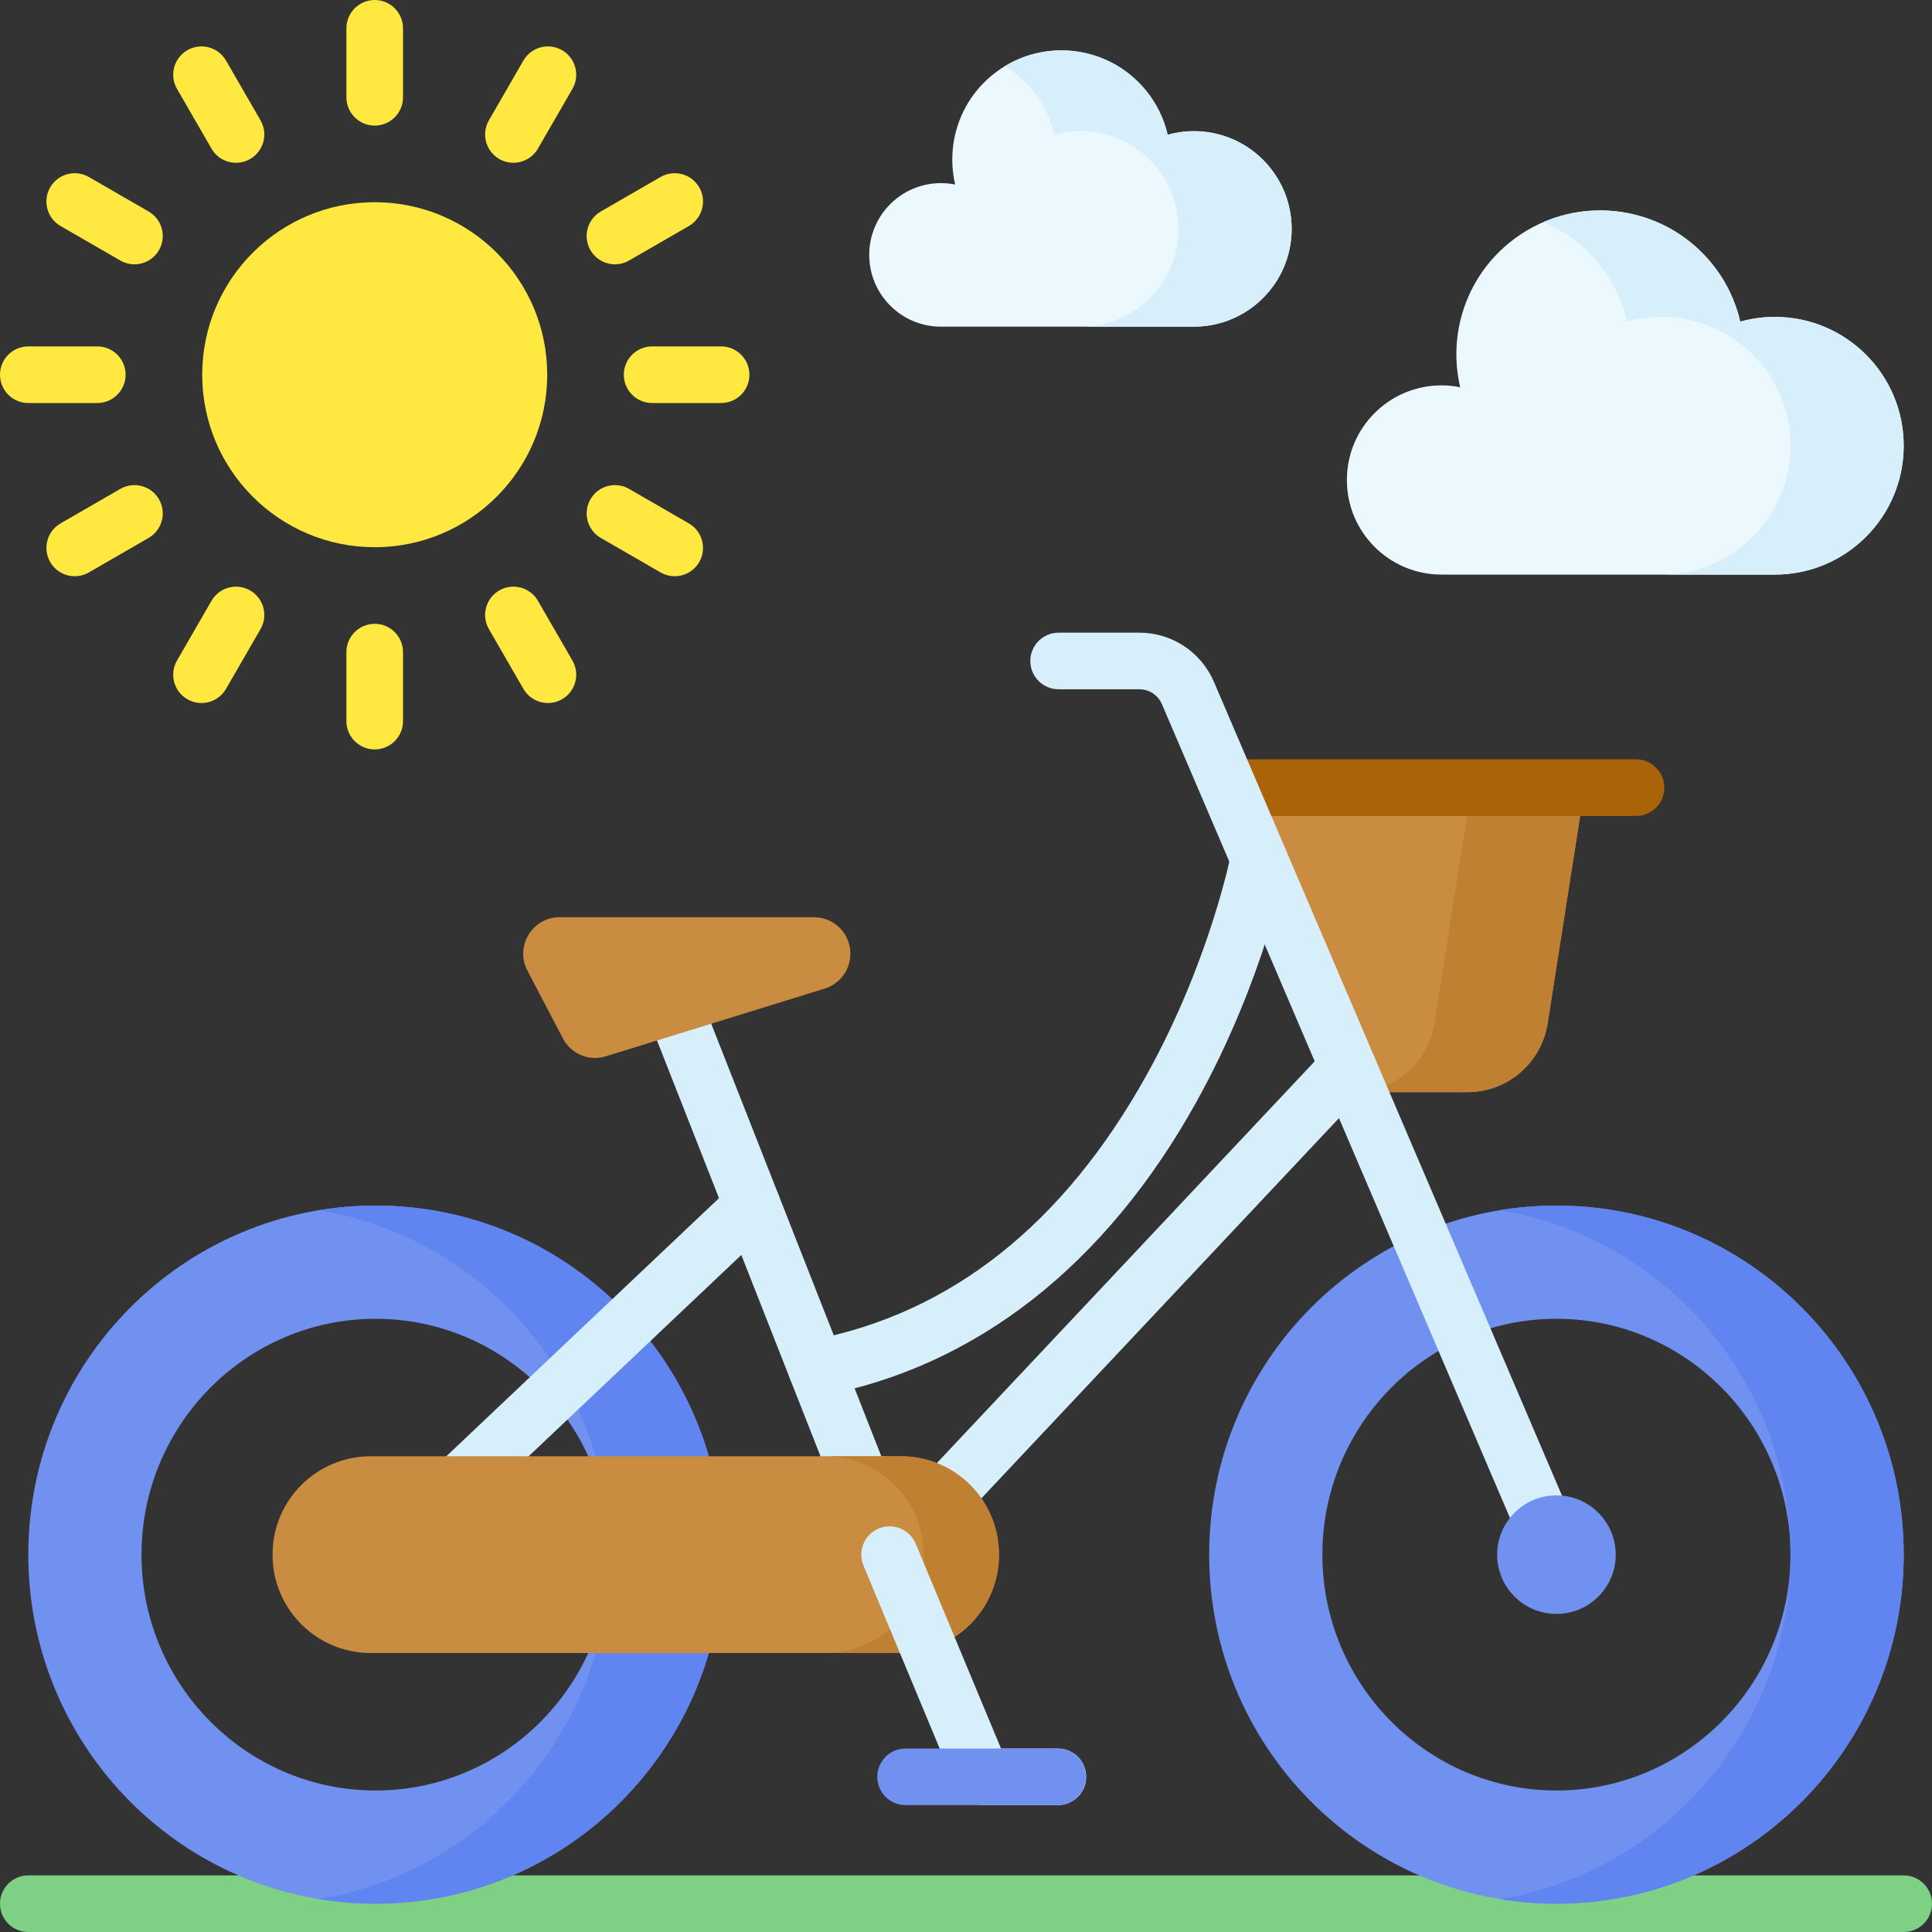 <svg id="Layer_1" enable-background="new 0 0 512 512" height="512" viewBox="0 0 512 512" width="512" xmlns="http://www.w3.org/2000/svg"><rect x="0" y="0" width="512" height="512" fill="#333333" stroke="none"/><g><path d="m316.398 34.758c-2.409 0-4.738.336-6.951.951-.97-4.183-2.886-8.214-5.79-11.762-10.116-12.358-28.334-14.175-40.692-4.059-8.833 7.231-12.277 18.601-9.831 29.012-1.216-.244-2.473-.373-3.761-.373-10.505 0-19.02 8.516-19.02 19.02s8.516 19.02 19.02 19.02h67.025c14.307 0 25.905-11.598 25.905-25.904 0-14.308-11.598-25.905-25.905-25.905z" fill="#ebf9ff"/><path d="m316.398 34.758c-2.409 0-4.738.336-6.951.951-.97-4.183-2.886-8.214-5.79-11.762-9.244-11.292-25.25-13.777-37.371-6.404 2.73 1.657 5.233 3.792 7.371 6.404 2.904 3.547 4.82 7.579 5.79 11.762 2.213-.615 4.542-.951 6.951-.951 14.307 0 25.905 11.598 25.905 25.904s-11.598 25.904-25.905 25.904h30c14.307 0 25.904-11.598 25.904-25.904s-11.597-25.904-25.904-25.904z" fill="#d7effa"/><path d="m470.355 83.98c-3.175 0-6.246.443-9.163 1.254-1.279-5.514-3.804-10.828-7.632-15.504-13.334-16.289-37.348-18.684-53.637-5.35-11.643 9.531-16.183 24.518-12.958 38.241-1.603-.322-3.26-.492-4.957-.492-13.846 0-25.071 11.225-25.071 25.071s11.225 25.071 25.071 25.071h88.347c18.858 0 34.145-15.287 34.145-34.145s-15.287-34.146-34.145-34.146z" fill="#ebf9ff"/><path d="m470.354 83.98c-3.175 0-6.246.443-9.163 1.254-1.279-5.514-3.804-10.828-7.631-15.504-11.006-13.445-29.286-17.414-44.495-10.894 5.466 2.334 10.469 5.976 14.495 10.894 3.828 4.676 6.353 9.99 7.631 15.504 2.917-.811 5.987-1.254 9.163-1.254 18.858 0 34.146 15.287 34.146 34.145s-15.287 34.146-34.146 34.146h30c18.858 0 34.146-15.287 34.146-34.146 0-18.857-15.287-34.145-34.146-34.145z" fill="#d7effa"/><g><path d="m504.5 497h-497c-4.142 0-7.5 3.358-7.5 7.5s3.358 7.5 7.5 7.5h497c4.143 0 7.5-3.358 7.5-7.5s-3.357-7.5-7.5-7.5z" fill="#7ed085"/><g><path d="m325.548 208.736h94.377l-9.782 62.464c-1.644 10.497-10.643 18.23-21.214 18.23h-28.873z" fill="#c98c40"/><path d="m389.925 208.736-9.782 62.464c-1.586 10.127-10.023 17.66-20.108 18.179l.022.05h28.873c10.571 0 19.57-7.733 21.214-18.229l9.782-62.464z" fill="#bf8032"/><g><path d="m433.562 216.236h-107.014c-4.143 0-7.5-3.358-7.5-7.5s3.357-7.5 7.5-7.5h107.014c4.143 0 7.5 3.358 7.5 7.5s-3.358 7.5-7.5 7.5z" fill="#ab630a"/></g><path d="m412.472 319.49c-50.826 0-92.028 41.416-92.028 92.505s41.203 92.505 92.028 92.505c50.826 0 92.028-41.416 92.028-92.505s-41.202-92.505-92.028-92.505zm0 155.01c-34.202 0-62.028-28.04-62.028-62.505s27.826-62.505 62.028-62.505 62.028 28.04 62.028 62.505-27.826 62.505-62.028 62.505z" fill="#7191f0"/><g><path d="m412.472 319.49c-5.109 0-10.118.425-15 1.23 43.69 7.2 77.028 45.321 77.028 91.275s-33.338 84.075-77.028 91.275c4.882.805 9.891 1.23 15 1.23 50.826 0 92.028-41.416 92.028-92.505s-41.202-92.505-92.028-92.505z" fill="#6084f0"/></g><path d="m99.528 319.49c-50.826 0-92.028 41.416-92.028 92.505s41.203 92.505 92.028 92.505c50.826 0 92.028-41.416 92.028-92.505.001-51.089-41.202-92.505-92.028-92.505zm0 155.01c-34.202 0-62.028-28.04-62.028-62.505s27.826-62.505 62.028-62.505 62.028 28.04 62.028 62.505-27.826 62.505-62.028 62.505z" fill="#7191f0"/><g><path d="m99.528 319.49c-5.109 0-10.118.425-15 1.23 43.69 7.2 77.028 45.321 77.028 91.275s-33.338 84.075-77.028 91.275c4.882.805 9.891 1.23 15 1.23 50.826 0 92.028-41.416 92.028-92.505.001-51.089-41.202-92.505-92.028-92.505z" fill="#6084f0"/></g><g><path d="m235.747 419.495h-134.101c-3.071 0-5.832-1.872-6.968-4.725s-.418-6.111 1.812-8.222l97.729-92.505c3.009-2.848 7.756-2.717 10.603.291 2.848 3.008 2.717 7.755-.291 10.603l-84.051 79.559h115.268c4.142 0 7.5 3.358 7.5 7.5s-3.359 7.499-7.501 7.499z" fill="#d7effa"/></g><g><path d="m235.747 419.495c-.471 0-.945-.044-1.417-.135-2.523-.485-4.623-2.229-5.563-4.62l-58.327-148.343c-1.516-3.855.381-8.209 4.235-9.725 3.855-1.515 8.208.38 9.725 4.235l53.995 137.325 113.376-120.542c2.838-3.018 7.585-3.162 10.602-.325 3.017 2.838 3.162 7.584.324 10.602l-121.487 129.166c-1.431 1.522-3.415 2.362-5.463 2.362z" fill="#d7effa"/></g><g><path d="m412.476 419.497c-2.912 0-5.683-1.706-6.899-4.553l-86.924-203.259-10.72-25.047c-1.034-2.414-3.382-3.974-5.983-3.974h-21.403c-4.143 0-7.5-3.358-7.5-7.5s3.357-7.5 7.5-7.5h21.403c8.612 0 16.373 5.13 19.772 13.071l10.722 25.049 86.924 203.261c1.629 3.809-.138 8.216-3.946 9.845-.963.412-1.963.607-2.946.607z" fill="#d7effa"/></g><path d="m148.29 243.074h67.454c5.313 0 9.62 4.329 9.62 9.67 0 4.245-2.754 7.993-6.79 9.242l-58.046 17.956c-4.421 1.368-9.185-.622-11.341-4.736l-9.408-17.956c-3.374-6.439 1.271-14.176 8.511-14.176z" fill="#c98c40"/><path d="m238.738 438.061h-140.503c-14.359 0-25.999-11.64-25.999-25.999v-.135c0-14.359 11.64-25.999 25.999-25.999h140.503c14.359 0 25.999 11.64 25.999 25.999v.135c-.001 14.359-11.641 25.999-25.999 25.999z" fill="#c98c40"/><path d="m238.738 385.929h-20c14.359 0 25.999 11.64 25.999 25.999v.135c0 14.359-11.64 25.999-25.999 25.999h20c14.359 0 25.999-11.64 25.999-25.999v-.135c-.001-14.359-11.641-25.999-25.999-25.999z" fill="#bf8032"/><g><path d="m280.346 478.377h-20.069c-3.028 0-5.759-1.821-6.923-4.616l-24.529-58.883c-1.593-3.824.216-8.215 4.039-9.808 3.822-1.592 8.214.215 9.808 4.039l22.606 54.267h15.069c4.143 0 7.5 3.358 7.5 7.5s-3.359 7.501-7.501 7.501z" fill="#d7effa"/></g><g><path d="m280.276 478.377h-40.288c-4.142 0-7.5-3.358-7.5-7.5s3.358-7.5 7.5-7.5h40.288c4.143 0 7.5 3.358 7.5 7.5s-3.357 7.5-7.5 7.5z" fill="#7191f0"/></g><g><path d="m216.296 370.047c-3.534 0-6.681-2.509-7.361-6.109-.769-4.07 1.907-7.993 5.978-8.762 37.022-6.994 66.98-30.698 89.042-70.456 16.703-30.102 22.243-58.251 22.297-58.532.782-4.067 4.711-6.729 8.781-5.949 4.068.783 6.731 4.714 5.949 8.782-.239 1.243-6.059 30.804-23.912 62.978-23.984 43.224-58.348 70.167-99.373 77.917-.471.088-.94.131-1.401.131z" fill="#d7effa"/></g></g><g fill="#ffe940"><circle cx="99.303" cy="99.303" r="45.714"/><g><path d="m99.303 0c-4.142 0-7.5 3.358-7.5 7.5v18.286c0 4.142 3.358 7.5 7.5 7.5s7.5-3.358 7.5-7.5v-18.286c0-4.142-3.358-7.5-7.5-7.5z"/><path d="m59.896 16.049c-2.071-3.587-6.658-4.817-10.245-2.745-3.587 2.071-4.816 6.658-2.745 10.245l9.143 15.836c1.389 2.406 3.91 3.751 6.502 3.751 1.272 0 2.562-.324 3.743-1.006 3.587-2.071 4.816-6.658 2.745-10.245z"/><path d="m16.049 59.896 15.836 9.143c1.181.682 2.471 1.006 3.743 1.006 2.592 0 5.113-1.346 6.502-3.751 2.071-3.587.842-8.174-2.745-10.245l-15.836-9.143c-3.588-2.072-8.174-.842-10.245 2.745s-.842 8.175 2.745 10.245z"/><path d="m33.286 99.303c0-4.142-3.358-7.5-7.5-7.5h-18.286c-4.142 0-7.5 3.358-7.5 7.5s3.358 7.5 7.5 7.5h18.286c4.142 0 7.5-3.358 7.5-7.5z"/><path d="m31.885 129.566-15.836 9.143c-3.587 2.071-4.816 6.658-2.745 10.245 1.389 2.406 3.91 3.751 6.502 3.751 1.272 0 2.562-.324 3.743-1.006l15.836-9.143c3.587-2.071 4.816-6.658 2.745-10.245s-6.657-4.816-10.245-2.745z"/><path d="m66.294 156.475c-3.587-2.072-8.174-.842-10.245 2.745l-9.143 15.836c-2.071 3.587-.842 8.174 2.745 10.245 1.181.682 2.471 1.006 3.743 1.006 2.592 0 5.113-1.346 6.502-3.751l9.143-15.836c2.071-3.587.842-8.174-2.745-10.245z"/><path d="m99.303 165.319c-4.142 0-7.5 3.358-7.5 7.5v18.286c0 4.142 3.358 7.5 7.5 7.5s7.5-3.358 7.5-7.5v-18.286c0-4.142-3.358-7.5-7.5-7.5z"/><path d="m142.556 159.22c-2.071-3.588-6.658-4.816-10.245-2.745s-4.816 6.658-2.745 10.245l9.143 15.836c1.389 2.406 3.91 3.751 6.502 3.751 1.272 0 2.562-.324 3.743-1.006 3.587-2.071 4.816-6.658 2.745-10.245z"/><path d="m182.556 138.709-15.836-9.143c-3.587-2.072-8.174-.843-10.245 2.745-2.071 3.587-.842 8.174 2.745 10.245l15.836 9.143c1.181.682 2.471 1.006 3.743 1.006 2.592 0 5.113-1.345 6.502-3.751 2.072-3.587.843-8.174-2.745-10.245z"/><path d="m191.105 91.803h-18.286c-4.142 0-7.5 3.358-7.5 7.5s3.358 7.5 7.5 7.5h18.286c4.142 0 7.5-3.358 7.5-7.5s-3.357-7.5-7.5-7.5z"/><path d="m162.977 70.045c1.272 0 2.562-.324 3.743-1.006l15.836-9.143c3.587-2.071 4.816-6.658 2.745-10.245s-6.659-4.816-10.245-2.745l-15.836 9.143c-3.587 2.071-4.816 6.658-2.745 10.245 1.389 2.406 3.91 3.751 6.502 3.751z"/><path d="m148.954 13.304c-3.588-2.072-8.174-.843-10.245 2.745l-9.143 15.836c-2.071 3.587-.842 8.174 2.745 10.245 1.181.682 2.471 1.006 3.743 1.006 2.592 0 5.113-1.345 6.502-3.751l9.143-15.836c2.072-3.587.843-8.174-2.745-10.245z"/></g></g></g><circle cx="412.472" cy="411.995" fill="#7191f0" r="15.71"/></g></svg>